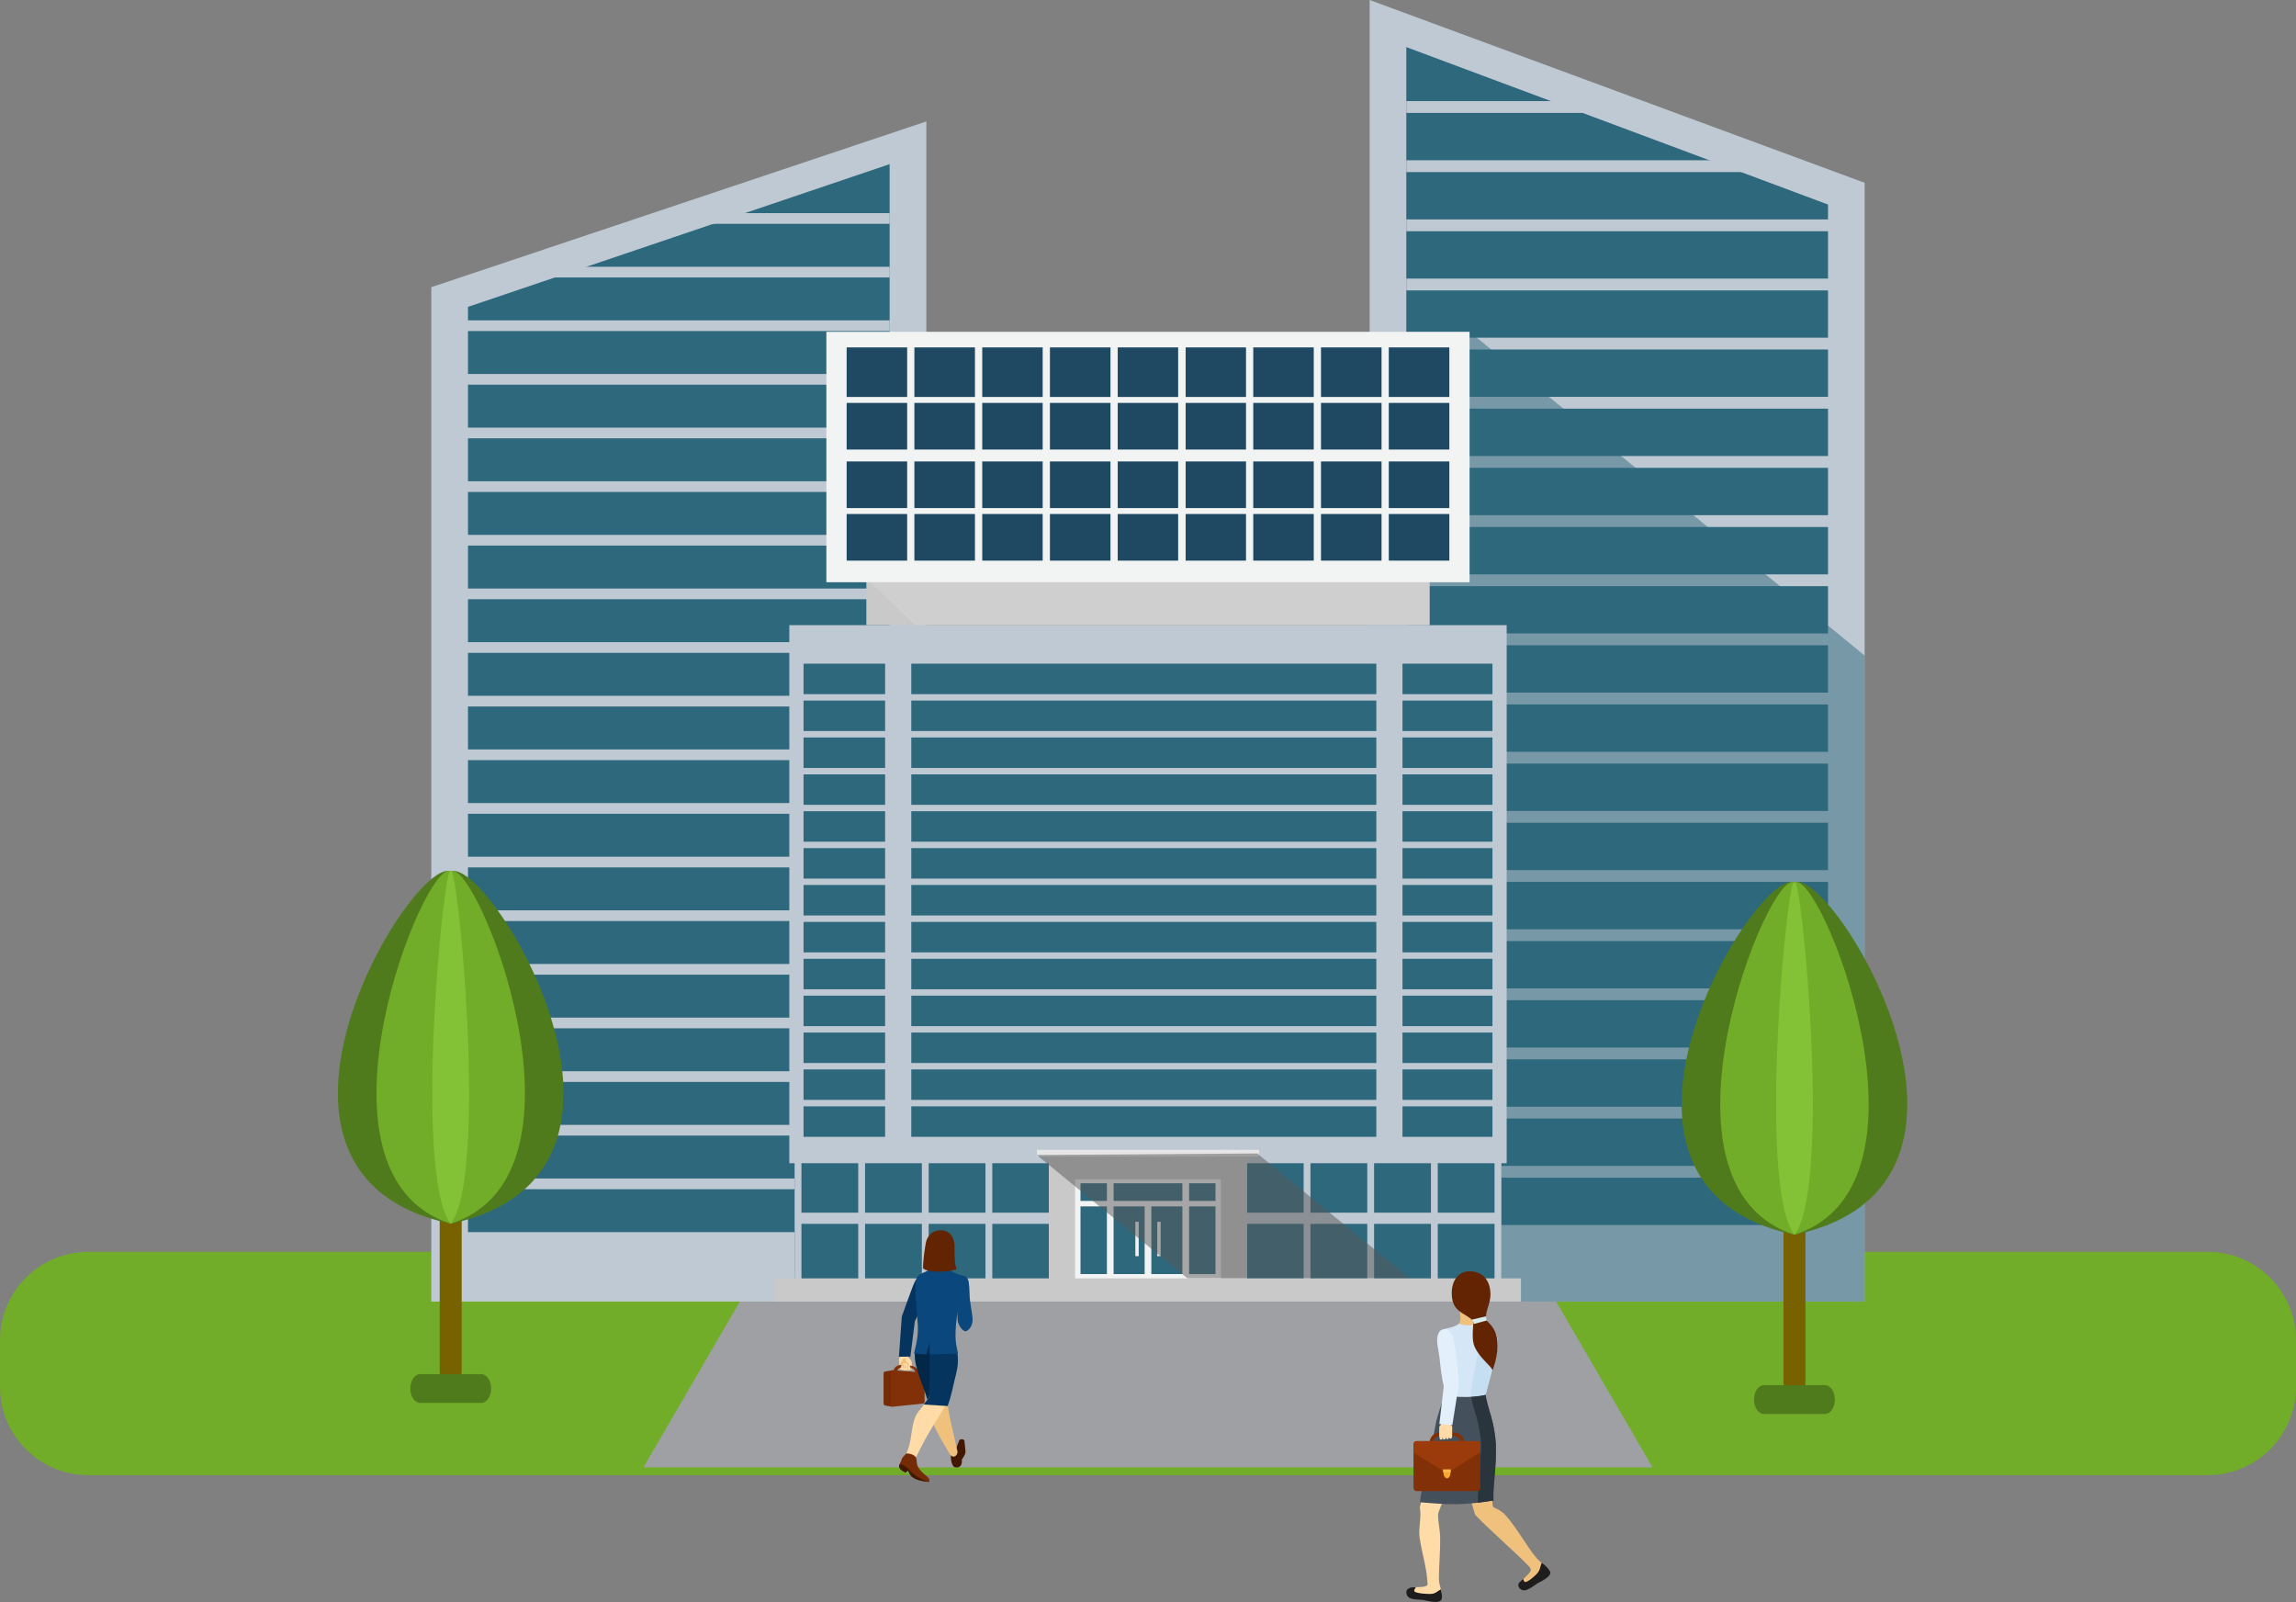 <?xml version="1.0" encoding="UTF-8"?>
<svg xmlns="http://www.w3.org/2000/svg" width="390.48" height="272.4" viewBox="0 0 390.48 272.4">
  <rect x="0" y="0" width="390.48" height="272.4" fill="#808080" stroke="none"/>
  <g style="isolation: isolate;">
    <g id="_圖層_2" data-name="圖層 2">
      <g id="_圖層_6" data-name="圖層 6">
        <g id="county_governments">
          <path d="m15.01,212.86h360.46c8.28,0,15.01,6.73,15.01,15.01v7.95c0,8.28-6.73,15.01-15.01,15.01H15.01c-8.28,0-15.01-6.73-15.01-15.01v-7.95c0-8.28,6.73-15.01,15.01-15.01Z" style="fill: #71ad28;"/>
          <polygon points="127.14 219.04 263.33 219.04 281.05 249.51 109.43 249.51 127.14 219.04" style="fill: #9ea0a3; fill-rule: evenodd;"/>
          <g>
            <g>
              <g>
                <polygon points="157.54 20.65 73.35 48.83 73.35 221.31 157.54 221.31 157.54 20.65" style="fill: #bfc9d3; fill-rule: evenodd;"/>
                <polygon points="151.3 27.91 79.59 52.18 79.59 209.51 151.3 209.51 151.3 27.91" style="fill: #2e687c; fill-rule: evenodd;"/>
                <g>
                  <rect x="76.79" y="200.39" width="74.52" height="1.82" style="fill: #bfc9d3;"/>
                  <rect x="76.79" y="191.27" width="74.52" height="1.82" style="fill: #bfc9d3;"/>
                  <rect x="76.79" y="182.15" width="74.52" height="1.82" style="fill: #bfc9d3;"/>
                  <rect x="76.79" y="173.03" width="74.52" height="1.82" style="fill: #bfc9d3;"/>
                  <rect x="76.79" y="163.91" width="74.52" height="1.82" style="fill: #bfc9d3;"/>
                  <rect x="76.79" y="154.79" width="74.52" height="1.82" style="fill: #bfc9d3;"/>
                  <rect x="76.79" y="145.67" width="74.52" height="1.82" style="fill: #bfc9d3;"/>
                  <rect x="76.79" y="136.55" width="74.52" height="1.82" style="fill: #bfc9d3;"/>
                  <rect x="76.79" y="127.43" width="74.52" height="1.82" style="fill: #bfc9d3;"/>
                  <rect x="76.79" y="118.31" width="74.52" height="1.82" style="fill: #bfc9d3;"/>
                  <rect x="76.79" y="109.19" width="74.52" height="1.82" style="fill: #bfc9d3;"/>
                  <rect x="76.79" y="100.07" width="74.52" height="1.82" style="fill: #bfc9d3;"/>
                  <rect x="76.79" y="90.95" width="74.52" height="1.82" style="fill: #bfc9d3;"/>
                  <rect x="76.79" y="81.83" width="74.52" height="1.82" style="fill: #bfc9d3;"/>
                  <rect x="76.79" y="72.71" width="74.52" height="1.82" style="fill: #bfc9d3;"/>
                  <rect x="76.79" y="63.59" width="74.52" height="1.82" style="fill: #bfc9d3;"/>
                  <rect x="76.79" y="54.47" width="74.52" height="1.82" style="fill: #bfc9d3;"/>
                  <rect x="89.65" y="45.36" width="61.66" height="1.82" style="fill: #bfc9d3;"/>
                  <rect x="118.1" y="36.24" width="33.21" height="1.82" style="fill: #bfc9d3;"/>
                </g>
              </g>
              <g>
                <polygon points="232.94 0 317.12 31.08 317.12 221.31 232.94 221.31 232.94 0" style="fill: #bfc9d3; fill-rule: evenodd;"/>
                <polygon points="239.17 8.01 310.89 34.78 310.89 208.3 239.17 208.3 239.17 8.01" style="fill: #2e687c; fill-rule: evenodd;"/>
                <g>
                  <rect x="239.17" y="198.24" width="74.52" height="2.01" style="fill: #bfc9d3;"/>
                  <rect x="239.17" y="188.18" width="74.52" height="2.01" style="fill: #bfc9d3;"/>
                  <rect x="239.17" y="178.12" width="74.52" height="2.01" style="fill: #bfc9d3;"/>
                  <rect x="239.17" y="168.06" width="74.52" height="2.01" style="fill: #bfc9d3;"/>
                  <rect x="239.17" y="158.01" width="74.52" height="2.01" style="fill: #bfc9d3;"/>
                  <rect x="239.17" y="147.95" width="74.52" height="2.01" style="fill: #bfc9d3;"/>
                  <rect x="239.17" y="137.89" width="74.52" height="2.01" style="fill: #bfc9d3;"/>
                  <rect x="239.17" y="127.83" width="74.52" height="2.01" style="fill: #bfc9d3;"/>
                  <rect x="239.17" y="117.77" width="74.52" height="2.01" style="fill: #bfc9d3;"/>
                  <rect x="239.17" y="107.71" width="74.52" height="2.01" style="fill: #bfc9d3;"/>
                  <rect x="239.17" y="97.66" width="74.52" height="2.01" style="fill: #bfc9d3;"/>
                  <rect x="239.17" y="87.6" width="74.52" height="2.01" style="fill: #bfc9d3;"/>
                  <rect x="239.17" y="77.54" width="74.52" height="2.01" style="fill: #bfc9d3;"/>
                  <rect x="239.17" y="67.48" width="74.52" height="2.01" style="fill: #bfc9d3;"/>
                  <rect x="239.17" y="57.42" width="74.52" height="2.01" style="fill: #bfc9d3;"/>
                  <rect x="239.17" y="47.37" width="74.52" height="2.01" style="fill: #bfc9d3;"/>
                  <rect x="239.17" y="37.31" width="74.52" height="2.01" style="fill: #bfc9d3;"/>
                  <rect x="239.17" y="27.25" width="61.66" height="2.01" style="fill: #bfc9d3;"/>
                  <rect x="239.17" y="17.19" width="33.21" height="2.01" style="fill: #bfc9d3;"/>
                </g>
              </g>
            </g>
            <polygon points="232.94 70.35 249.94 56.42 317.12 111.47 317.12 221.31 232.94 221.31 232.94 100.99 232.94 70.35" style="fill: #2e687c; fill-rule: evenodd; mix-blend-mode: multiply; opacity: .5;"/>
            <rect x="135.13" y="195.97" width="120.21" height="22.35" style="fill: #2e687c;"/>
            <g>
              <rect x="135.48" y="206.2" width="119.52" height="1.9" style="fill: #bfc9d3;"/>
              <g>
                <g>
                  <rect x="232.53" y="195.97" width="1.16" height="22.57" style="fill: #bfc9d3;"/>
                  <rect x="243.36" y="195.97" width="1.16" height="22.57" style="fill: #bfc9d3;"/>
                  <rect x="254.18" y="195.97" width="1.16" height="22.57" style="fill: #bfc9d3;"/>
                </g>
                <rect x="135.14" y="195.97" width="1.16" height="22.57" style="fill: #bfc9d3;"/>
                <rect x="145.96" y="195.97" width="1.16" height="22.57" style="fill: #bfc9d3;"/>
                <rect x="156.78" y="195.97" width="1.16" height="22.57" style="fill: #bfc9d3;"/>
                <rect x="167.6" y="195.97" width="1.16" height="22.57" style="fill: #bfc9d3;"/>
                <rect x="178.43" y="195.97" width="1.16" height="22.57" style="fill: #e6e6e6;"/>
                <rect x="189.25" y="195.97" width="1.16" height="22.57" style="fill: #e6e6e6;"/>
                <rect x="200.07" y="195.97" width="1.16" height="22.57" style="fill: #e6e6e6;"/>
                <rect x="210.89" y="195.97" width="1.16" height="22.57" style="fill: #e6e6e6;"/>
                <rect x="221.71" y="195.97" width="1.16" height="22.57" style="fill: #bfc9d3;"/>
              </g>
            </g>
            <rect x="147.34" y="97.99" width="95.79" height="8.31" style="fill: #c9c9c9;"/>
            <rect x="134.24" y="106.3" width="122" height="91.49" style="fill: #bfc9d3;"/>
            <g>
              <rect x="136.66" y="112.85" width="117.16" height="5.18" style="fill: #2e687c;"/>
              <rect x="136.66" y="119.12" width="117.16" height="5.18" style="fill: #2e687c;"/>
              <rect x="136.66" y="125.4" width="117.16" height="5.18" style="fill: #2e687c;"/>
              <rect x="136.66" y="131.67" width="117.16" height="5.18" style="fill: #2e687c;"/>
              <rect x="136.66" y="137.94" width="117.16" height="5.18" style="fill: #2e687c;"/>
              <rect x="136.66" y="144.21" width="117.16" height="5.18" style="fill: #2e687c;"/>
              <rect x="136.66" y="150.48" width="117.16" height="5.18" style="fill: #2e687c;"/>
              <rect x="136.66" y="156.76" width="117.16" height="5.18" style="fill: #2e687c;"/>
              <rect x="136.66" y="163.03" width="117.16" height="5.18" style="fill: #2e687c;"/>
              <rect x="136.66" y="169.3" width="117.16" height="5.18" style="fill: #2e687c;"/>
              <rect x="136.66" y="175.57" width="117.16" height="5.18" style="fill: #2e687c;"/>
              <rect x="136.66" y="181.84" width="117.16" height="5.18" style="fill: #2e687c;"/>
              <rect x="136.66" y="188.12" width="117.16" height="5.18" style="fill: #2e687c;"/>
            </g>
            <g>
              <rect x="150.53" y="106.97" width="4.45" height="89.22" style="fill: #bfc9d3;"/>
              <rect x="234.07" y="106.97" width="4.45" height="89.22" style="fill: #bfc9d3;"/>
            </g>
            <polygon points="243.13 98.4 243.13 98.4 243.13 106.3 155.68 106.3 147.34 98.41 243.13 98.4" style="fill: #d6d6d6; fill-rule: evenodd; mix-blend-mode: multiply; opacity: .5;"/>
            <rect x="140.54" y="56.42" width="109.39" height="42.58" style="fill: #f2f4f3;"/>
            <rect x="178.38" y="196.67" width="33.71" height="21.44" style="fill: #c9c9c9;"/>
            <rect x="176.34" y="195.51" width="37.79" height="1.15" style="fill: #e6e6e6;"/>
            <rect x="182.84" y="200.52" width="24.79" height="17.12" style="fill: #f2f4f3;"/>
            <rect x="183.76" y="201.2" width="22.96" height="15.44" style="fill: #2e687c;"/>
            <rect x="188.25" y="200.84" width="1.14" height="16.86" style="fill: #f2f4f3;"/>
            <rect x="201.09" y="200.84" width="1.14" height="16.86" style="fill: #f2f4f3;"/>
            <rect x="183.35" y="204.2" width="23.78" height=".93" style="fill: #f2f4f3;"/>
            <rect x="194.67" y="204.86" width="1.14" height="11.9" style="fill: #f2f4f3;"/>
            <g>
              <rect x="193.09" y="207.75" width=".57" height="5.84" style="fill: #f2f4f3;"/>
              <rect x="196.82" y="207.75" width=".57" height="5.84" style="fill: #f2f4f3;"/>
            </g>
            <polygon points="176.32 196.39 213.82 196.13 239.79 217.37 201.96 217.37 176.32 196.39" style="fill: #595959; fill-rule: evenodd; mix-blend-mode: multiply; opacity: .5;"/>
            <rect x="131.82" y="217.37" width="126.85" height="3.94" style="fill: #c9c9c9;"/>
            <rect x="143.4" y="58.35" width="103.64" height="38.51" style="fill: #1f4963;"/>
            <g>
              <rect x="142.76" y="58.06" width="1.23" height="38.7" style="fill: #f2f4f3;"/>
              <rect x="154.28" y="58.06" width="1.23" height="38.7" style="fill: #f2f4f3;"/>
              <rect x="165.81" y="58.06" width="1.24" height="38.7" style="fill: #f2f4f3;"/>
              <rect x="177.33" y="58.06" width="1.23" height="38.7" style="fill: #f2f4f3;"/>
              <rect x="188.86" y="58.06" width="1.23" height="38.7" style="fill: #f2f4f3;"/>
              <rect x="200.38" y="58.06" width="1.24" height="38.7" style="fill: #f2f4f3;"/>
              <rect x="142.76" y="95.33" width="104.77" height="2.02" style="fill: #f2f4f3;"/>
              <rect x="142.76" y="86.39" width="104.77" height="1.01" style="fill: #f2f4f3;"/>
              <rect x="142.76" y="76.44" width="104.77" height="2.02" style="fill: #f2f4f3;"/>
              <rect x="142.76" y="67.5" width="104.77" height="1.01" style="fill: #f2f4f3;"/>
              <rect x="142.76" y="58.06" width="104.77" height="1.01" style="fill: #f2f4f3;"/>
              <g>
                <rect x="200.38" y="58.06" width="1.24" height="38.7" style="fill: #f2f4f3;"/>
                <rect x="211.91" y="58.06" width="1.23" height="38.7" style="fill: #f2f4f3;"/>
                <rect x="223.43" y="58.06" width="1.23" height="38.7" style="fill: #f2f4f3;"/>
                <rect x="234.96" y="58.06" width="1.23" height="38.7" style="fill: #f2f4f3;"/>
                <rect x="246.49" y="58.06" width="1.23" height="38.7" style="fill: #f2f4f3;"/>
              </g>
            </g>
          </g>
          <g>
            <path d="m76.65,190.87h0c1.03,0,1.87,1.22,1.87,2.71v39.5c0,1.49-.84,2.72-1.87,2.72h0c-1.03,0-1.87-1.22-1.87-2.72v-39.5c0-1.49.84-2.71,1.87-2.71Z" style="fill: #786200; fill-rule: evenodd;"/>
            <g>
              <path d="m76.65,208.08h0c39.81-8.46,6.33-62.67,0-59.89-6.33-2.78-39.81,51.43,0,59.89h0Z" style="fill: #507b1c; fill-rule: evenodd;"/>
              <path d="m76.65,208.08h0c26.19-8.46,4.16-62.67,0-59.89-4.16-2.78-26.19,51.43,0,59.89h0Z" style="fill: #71ad28; fill-rule: evenodd;"/>
              <path d="m76.65,208.08h0c6.49-8.46,1.03-62.67,0-59.89-1.03-2.78-6.49,51.43,0,59.89h0Z" style="fill: #83c236; fill-rule: evenodd;"/>
            </g>
            <path d="m71.46,233.65h10.38c.93,0,1.69,1.1,1.69,2.45h0c0,1.34-.76,2.45-1.69,2.45h-10.38c-.93,0-1.68-1.1-1.68-2.45h0c0-1.35.76-2.45,1.68-2.45Z" style="fill: #507b1c; fill-rule: evenodd;"/>
          </g>
          <g>
            <path d="m305.18,192.75h0c1.03,0,1.87,1.22,1.87,2.72v39.5c0,1.49-.84,2.71-1.87,2.71h0c-1.03,0-1.87-1.22-1.87-2.71v-39.5c0-1.49.84-2.72,1.87-2.72Z" style="fill: #786200; fill-rule: evenodd;"/>
            <g>
              <path d="m305.18,209.96h0c39.81-8.46,6.33-62.67,0-59.89-6.33-2.78-39.81,51.43,0,59.89h0Z" style="fill: #507b1c; fill-rule: evenodd;"/>
              <path d="m305.18,209.96h0c26.19-8.46,4.16-62.67,0-59.89-4.16-2.78-26.19,51.43,0,59.89h0Z" style="fill: #71ad28; fill-rule: evenodd;"/>
              <path d="m305.18,209.96h0c6.49-8.46,1.03-62.67,0-59.89-1.03-2.78-6.49,51.43,0,59.89h0Z" style="fill: #83c236; fill-rule: evenodd;"/>
            </g>
            <path d="m299.99,235.53h10.38c.93,0,1.69,1.1,1.69,2.45h0c0,1.35-.76,2.45-1.69,2.45h-10.38c-.93,0-1.69-1.1-1.69-2.45h0c0-1.35.76-2.45,1.69-2.45Z" style="fill: #507b1c; fill-rule: evenodd;"/>
          </g>
          <g>
            <path d="m254.03,248.8c-.11,1.35-.56,6.02-.07,7.5-.07,2.68-2.86,2.01-3.24.75l-1.76-5.87,5.07-2.38Z" style="fill: #f0c17d; fill-rule: evenodd;"/>
            <g>
              <path d="m252.87,255.65c.52.62,2.06.72,3.21,2.03,2.03,2.29,3.63,5.39,5.29,7.3.41.47,1.59,1.35,2.04,2.06.22.57-1.93,1.77-2.06,1.84-.28.19-3.34,2.21-2.8.29.19-.69,1.95-1.63,1.79-2.38-.07-.1-.13-.2-.19-.3-.04-.06-.09-.11-.13-.16-1.2-1.38-9-8.29-9.2-8.89-.22-2.36-.29-3.82,2.05-1.77Z" style="fill: #f0c17d; fill-rule: evenodd;"/>
              <path d="m259.04,268.47c-.11.13-.74.68-.78.79-.22.73.52,1.23,1.08,1.15.67-.1,1.59-.81,2.18-1.21.49-.26,2.53-1.2,2.08-2.01-.25-.46-.78-1.04-1.41-1.46-.3.77-.22,1.32-.96,2.02-.65.62-1.38,1.22-1.82,1.25-.2.01-.31-.28-.37-.54Z" style="fill: #1f1c1d; fill-rule: evenodd;"/>
            </g>
            <path d="m248.22,222.77c.39,1.88-.02,2.3-.31,2.53l-1.38,1.1,4.78,1.04-1.18-5.31-1.91.64Z" style="fill: #f0c17d; fill-rule: evenodd;"/>
            <path d="m244.14,243.56c-.1,1.67-2.08,9.51-2.65,12.75.42,1.47,2.12,1.81,3.05,2.21-.18-.81.07-1.22.25-1.74,1.26-3.57,5.3-9.75,5.82-11.89l-6.46-1.32Z" style="fill: #ffdba7; fill-rule: evenodd;"/>
            <g>
              <path d="m241.55,257.05c.11,1.23-.31,3.08-.13,4.3.5,3.34,1.17,4.74,1.38,8.11-.32.45-1.31.39-2.15.42-.6.02-.92.25-.67.95.31.9,1.09.47,2.18.58.75.15,3.31.68,2.95-.9-.16-.69-.4-1.44-.4-2.01,0-2.37.27-4.5.21-7.28-.02-.88-.24-2.01-.34-3.1-.09-1.03-.07-1.26.03-2.09.17-1.42-3.59-1.45-3.05,1.01Z" style="fill: #ffdba7; fill-rule: evenodd;"/>
              <path d="m240.8,269.87c-.48.01-.92.04-1.19.19-.34.19-.56.52-.35,1.11.31.9,1.69.77,2.78.88.61.12,2.85.78,3.14-.14.14-.43.02-1.03-.13-1.65-.73.35-.87.77-1.88.77-.9,0-2.23-.12-2.58-.4-.2-.16.02-.42.21-.76Z" style="fill: #1f1c1d; fill-rule: evenodd;"/>
            </g>
            <path d="m254.38,230.72c-.17.84-1.52,4.88-1.84,7l-3.11.33-3.78-.71.44-6.11c-.59-2.18-1.38-4.63-1.35-4.67.37-.5.97-.61,1.69-.77.36-.08,1.35-.35,1.67-.72.99.38,2.46.43,3.54-.21.88,1.26,3.95-.16,2.74,5.86Z" style="fill: #d5e7f6; fill-rule: evenodd;"/>
            <path d="m253.18,225.27c.17.32.32.62.45.9.84.48,1.59,1.39.75,4.55l-1.79,6.77-2.34.95-.07-1.35c.25-3.86,1.63-7.15,1.63-12.03.21.24.45.41.7.55.23-.08.45-.2.68-.35Z" style="fill: #c6def2; fill-rule: evenodd;"/>
            <path d="m252.68,237.17c-.05.6.75,3.1.93,3.75.41,1.47.74,3.3.79,4.77.12,4-.51,6.46-.41,9.45-5.3.83-7.14.75-12.48.3.09-2.22,2.26-10.73,2.59-12.94.23-1.54,1.06-3.58,1.5-5.26,1.53.31,3.68.36,4.92.25,1.23-.11,1.47-.17,2.16-.32Z" style="fill: #44515c; fill-rule: evenodd;"/>
            <path d="m252.68,237.17c-.05.6.75,3.1.93,3.75.41,1.47.74,3.3.79,4.77.12,4-.51,6.46-.41,9.45-1,.16-1.88.28-2.68.38.01-1.35.61-8.79.58-9.82-.04-1.48-.38-3.31-.79-4.77-.16-.56-.78-2.5-.91-3.4.11,0,.22-.01.32-.02,1.23-.11,1.47-.17,2.16-.32Z" style="fill: #29343d; fill-rule: evenodd;"/>
            <g>
              <path d="m253.85,233.03c2.4-6.94-1.05-8.02-1.11-8.69-.16-1.91,1.08-2.79.65-5.27-.28-1.64-1.53-3-3.65-2.9-1.55.07-2.86,1.38-2.84,3.75.02,3.29,2.24,3.24,3.55,4.61.34.36-.38,2.98.38,4.56.97,2.02,2.8,3.18,3.02,3.93Z" style="fill: #632404; fill-rule: evenodd;"/>
              <path d="m252.84,224.55l-.11-.72c-.89.18-1.55.37-2.44.56l.27.38.05.37c.48-.1,1.94-.55,2.23-.59Z" style="fill: #d8ebed; fill-rule: evenodd;"/>
            </g>
            <path d="m245.45,226.05c-.5.12-.73.44-.89.89-.39,1.12.1,2.51.24,3.8.21,1.89.37,3.62.84,5.35.7,2.61,2.54,1.65,2.44-1.27-.06-1.7-.35-3.21-.5-5.05-.32-.79-.16-4.2-2.13-3.72Z" style="fill: #e3effa; fill-rule: evenodd;"/>
            <g>
              <path d="m247.25,243.56h-2.35c-.98,0-1.79.8-1.79,1.79v.84c0,.98.8,1.79,1.79,1.79h2.35c.98,0,1.79-.8,1.79-1.79v-.84c0-.98-.8-1.79-1.79-1.79h0Zm-.09.6c.67,0,1.28.53,1.25,1.2l-.03.79c-.03.67-.55,1.22-1.22,1.22h-2.16c-.67,0-1.17-.55-1.22-1.22l-.06-.75c-.05-.67.61-1.24,1.28-1.24h2.16Z" style="fill: #823008; fill-rule: evenodd;"/>
              <g>
                <rect x="240.39" y="245.04" width="11.37" height="8.5" rx=".52" ry=".52" style="fill: #823008;"/>
                <path d="m251.24,245.04h-10.32c-.29,0-.52.24-.52.52v1.47l5.29,3.24c.24.15.49.15.74,0l5.34-3.33v-1.38c0-.29-.24-.52-.52-.52Z" style="fill: #9b3b0b; fill-rule: evenodd;"/>
                <path d="m245.5,250.31s0,.09,0,.14c0,.51.26.92.59.92s.59-.41.59-.92c0-.05,0-.09,0-.14h-1.16Z" style="fill: #f5a82c; fill-rule: evenodd;"/>
                <path d="m245.44,249.84h1.27s.03.01.03.03v.48s-.01.03-.03.03h-1.27s-.03-.02-.03-.03v-.48s.02-.03.03-.03Z" style="fill: #fab647;"/>
              </g>
            </g>
            <g>
              <path d="m246.98,242.65l-.02,1.45c0,.16-.13.28-.3.29h-1.62c-.17,0-.29-.35-.28-.52l.02-1.22c.02-.16.14-.29.27-.39l.15-1.27c.4.09,1.04.16,1.44.25l.09,1.05c.18.1.26.29.26.36Z" style="fill: #ffdba7; fill-rule: evenodd;"/>
              <path d="m246.43,244.22l-.06-.86c-.01-.22.2-.43.39-.43h0c.19,0,.16.63.17.85l.03.45c.03.44-.5.59-.54,0Z" style="fill: #ffdba7; fill-rule: evenodd;"/>
              <path d="m245.88,244.35l-.05-.83c-.01-.21.21-.41.41-.42h0c.2,0,.16.6.17.81l.03.43c.03.42-.52.57-.56,0Z" style="fill: #ffdba7; fill-rule: evenodd;"/>
              <path d="m245.33,244.41l-.04-.71c-.01-.18.21-.33.41-.31h0c.2.02.15.54.16.72l.02.37c.02.36-.53.43-.56-.07Z" style="fill: #ffdba7; fill-rule: evenodd;"/>
              <path d="m244.82,244.5l-.06-.59c-.01-.15.19-.28.37-.27h0c.19.01.15.44.17.59l.03.31c.03.3-.48.37-.52-.04Z" style="fill: #ffdba7; fill-rule: evenodd;"/>
            </g>
            <path d="m248.01,235.7c-.03.64-.03.65-.14,1.13l-.87,5.49-2.21-.18.79-6.78c-.13-1.38,2.46-1.89,2.44.35Z" style="fill: #e3effa; fill-rule: evenodd;"/>
          </g>
          <g>
            <path d="m161.71,247.45c-.01.71.08,1.28.36,1.78.19.36.85.35,1.09.18.44-.31.43-.67.43-1.25.42-.6.64-.99.61-1.4-.03-.46-.11-.97-.17-1.74-.04-.41-.81-.32-.88-.13l-.73,1.88-.71.68Z" style="fill: #421803; fill-rule: evenodd;"/>
            <g>
              <path d="m154.79,232.57c0-.42.15-.8.09-1.02-.06-.23-.19-.39-.39-.68-.13-.19-.14-.72-.24-.93l-1.19.25c.09.23.12.36.05.43-.37.43-.16.95-.15,1.63,0,.07.09.34.15.49.09.11.29.12.63.15.47.04,1.02.04,1.03-.31Z" style="fill: #ffdba7; fill-rule: evenodd;"/>
              <path d="m153.42,231.39c-.05.1-.45.65-.44.72,0,.26.06.48.15.59,0,.3,1.27.32,1.55.24-.17-.42-.06-.76-.1-1.05-.03-.23-.21-.82-.43-.92-.07-.03-.05,0-.13.01-.32.08-.4-.02-.6.39Z" style="fill: #f0c17d; fill-rule: evenodd;"/>
              <path d="m154.55,231.49l-.07.11c.08.17.1.28.1.44,0,.24,0,.54.15.69-.14-.38-.05-.64-.09-.91-.02-.13-.05-.23-.09-.33Z" style="fill: #eebe69; fill-rule: evenodd;"/>
              <path d="m155.15,232.82c-.02-.16-.05-.32-.07-.48-.05-.42.04-.63-.05-.85-.05-.12-.12-.25-.25-.37l-.45-.37c-.32.23-.51.6.07,1.06.09.07.23.21.24.3.05.35.15.75.5.71Z" style="fill: #ffdba7; fill-rule: evenodd;"/>
              <g>
                <path d="m151.8,232.99l-1.27.21c-.14.02-.26.09-.26.48v4.88c0,.34.15.41.28.43l1.23.22.03-6.21Z" style="fill: #752b06; fill-rule: evenodd;"/>
                <path d="m155,232.24c-.55-.04-1.11-.08-1.69-.13-.75-.06-1.37.48-1.37,1.2,0,.2,0,.41,0,.61,0,.71.63,1.3,1.38,1.31.58,0,1.14,0,1.69.01.67,0,1.2-.52,1.2-1.17,0-.18,0-.37,0-.55,0-.65-.54-1.22-1.21-1.27h0Zm-.06.4c.46.03.71.42.77.87.02.17.04.35.07.52.06.45-.37.81-.83.8-.51,0-1.03-.02-1.56-.03-.51,0-.99-.42-.93-.9.02-.18.05-.36.07-.54.06-.48.35-.87.86-.83.53.03,1.05.07,1.56.1Z" style="fill: #823008; fill-rule: evenodd;"/>
                <path d="m157.02,233.37c-.76-.06-1.55-.11-2.39-.18-.88-.07-1.82-.13-2.8-.21-.17-.01-.31.15-.31.36v5.5c0,.21.14.37.31.35.99-.1,1.92-.2,2.81-.29.84-.09,1.64-.17,2.39-.25.12-.01.22-.17.22-.35,0-.77,0-1.54,0-2.31,0-.77,0-1.54,0-2.31,0-.18-.1-.33-.22-.34Z" style="fill: #823008; fill-rule: evenodd;"/>
              </g>
              <path d="m153.08,232.69c.05.08.12.15.21.2.1.05.25.08.33,0-.01-.22-.04-.46-.06-.68,0-.09-.14-.12-.23-.07-.08.04-.08.25-.09.4,0,.09-.01.11-.05.11-.05,0-.08,0-.12.02h0Zm.56.22v-.04s0-.07,0-.07l-.04-.47c-.02-.15-.05-.36.01-.45.04-.05.08-.09.18-.06.08.02.13.06.13.14,0,.34.04.64.09.98-.03.08-.1.08-.17.08-.06,0-.17,0-.2-.1h0Zm.39,0c.04.07.08.1.15.1.07,0,.17,0,.21-.05.08-.09.01-.31,0-.41-.03-.23-.08-.51-.12-.62-.07-.16-.32-.18-.33.01.02.36.05.65.09.97h0Zm.5.08s-.08-.21-.11-.4c-.02-.13-.04-.26-.05-.33-.01-.14.08-.18.16-.19.17,0,.23.18.28.39.03.14.05.28.07.39.03.15-.24.19-.35.13Z" style="fill: #ffdba7; fill-rule: evenodd;"/>
            </g>
            <path d="m155.97,228.1l-.21,2.8.99,2.47,1.27,3.63.23,4.05c.87,2.14,2.07,4.21,3.27,6.19.47.77,1.28.45,1.33-.37-.84-3.97-1.64-6.37-1.95-10.43l-1.6-7.95-3.35-.39Z" style="fill: #f0c17d; fill-rule: evenodd;"/>
            <path d="m156.09,228.16c-.4,1.5-.61,1.61-.47,3.07.19,1.9,1.7,5.13,2.3,7.44l2.46.22-1.08-10.4-1.05-1.44-2.17,1.11Z" style="fill: #032747; fill-rule: evenodd;"/>
            <path d="m161.45,237.92c-2.02,3.48-3.69,5.66-5.74,10.06-1.13.24-.25.26-1.78-.44,1.32-2.44.86-4.65,1.8-6.73.51-1.12,1.5-1.82,2.22-3.13.65-2.99,3.95-2.54,3.49.24Z" style="fill: #ffdba7; fill-rule: evenodd;"/>
            <path d="m161.35,214.16c-.38,1.83.06,1.9,1.18,2.78l-3.5.73.89-4,1.43.48Z" style="fill: #f0c17d; fill-rule: evenodd;"/>
            <path d="m156.75,216.77c-.89.24-1.34,1.46-1.88,2.95-.48,1.33-1.07,2.88-1.5,4.14l-.49,6.84,1.95-.03.76-6,1.25-2.67-.09-5.24Z" style="fill: #05345e; fill-rule: evenodd;"/>
            <g>
              <path d="m154.14,247.13c-.13.15-.41.43-.64.7-.12.15-.17.46-.26.62-.13.24-.35.69-.33.85.05.39.16.61,1.07,1.08l.45-.34c.32.55.31.74.6,1,.62.55,1.6.79,2.97.95.41-.92-1.23-1.13-1.96-2.76-.17-.38-.08-.65-.24-1.42-.37-.43-.81-.63-1.66-.69Z" style="fill: #752b06; fill-rule: evenodd;"/>
              <path d="m154.55,249.83c-.66-.75-1.51-.91-1.56-.81-.24.49.08.89.98,1.37l.46-.34c.32.55.31.74.6,1,.62.55,1.6.79,2.97.95-2.07-.67-3.12-1.79-3.45-2.16Z" style="fill: #421803; fill-rule: evenodd;"/>
            </g>
            <path d="m162.37,227.88c.42,1.98.85,3.27.26,5.62-.5,1.96-.85,4.01-1.48,5.58l-4.04-.26c.18-.33.66-.79.85-1.14.24-3.87.22-6.35-.05-10.23l4.46.43Z" style="fill: #05345e; fill-rule: evenodd;"/>
            <path d="m158.64,215.38c.83.23,1.74.14,2.58.01.39.81.68.79,1.75,1.35.9.46,1.14,1.49.44,4.21-.34,1.31-.68,2.47-.81,4.07-.2,2.57-.07,3.44.33,5.15l-4.81.14v-2.23l-.55,2.23-2.13-.15c.56-2.2.74-3.46.64-4.99-.15-2.31-.44-4.27-.39-6.51.02-.77.12-1.76,1.03-2.12.92-.37,1.28-.55,1.89-1.15Z" style="fill: #09477d; fill-rule: evenodd;"/>
            <path d="m162.09,216.37l.66,3.25c.01,1.7.03,3.17.11,4.81.06.87.91,2.06,1.42,1.92.56-.15,1.07-.96,1.12-1.74.05-.79-.21-1.74-.44-3.57-.11-.88-.03-1.78-.2-2.97-.09-.63-.34-1.07-1.07-1.17-.12-.02-.96-.22-1.6-.54Z" style="fill: #09477d; fill-rule: evenodd;"/>
            <path d="m156.97,215.64c.07-2.12.42-3.89.48-4.27.21-1.23,1.15-2.26,2.75-2.18,1.17.06,2.15,1.04,2.14,2.82,0,1.17-.02,2.96.36,3.82-1.46.5-4.93.66-5.73-.2Z" style="fill: #632404; fill-rule: evenodd;"/>
          </g>
        </g>
      </g>
    </g>
  </g>
</svg>
